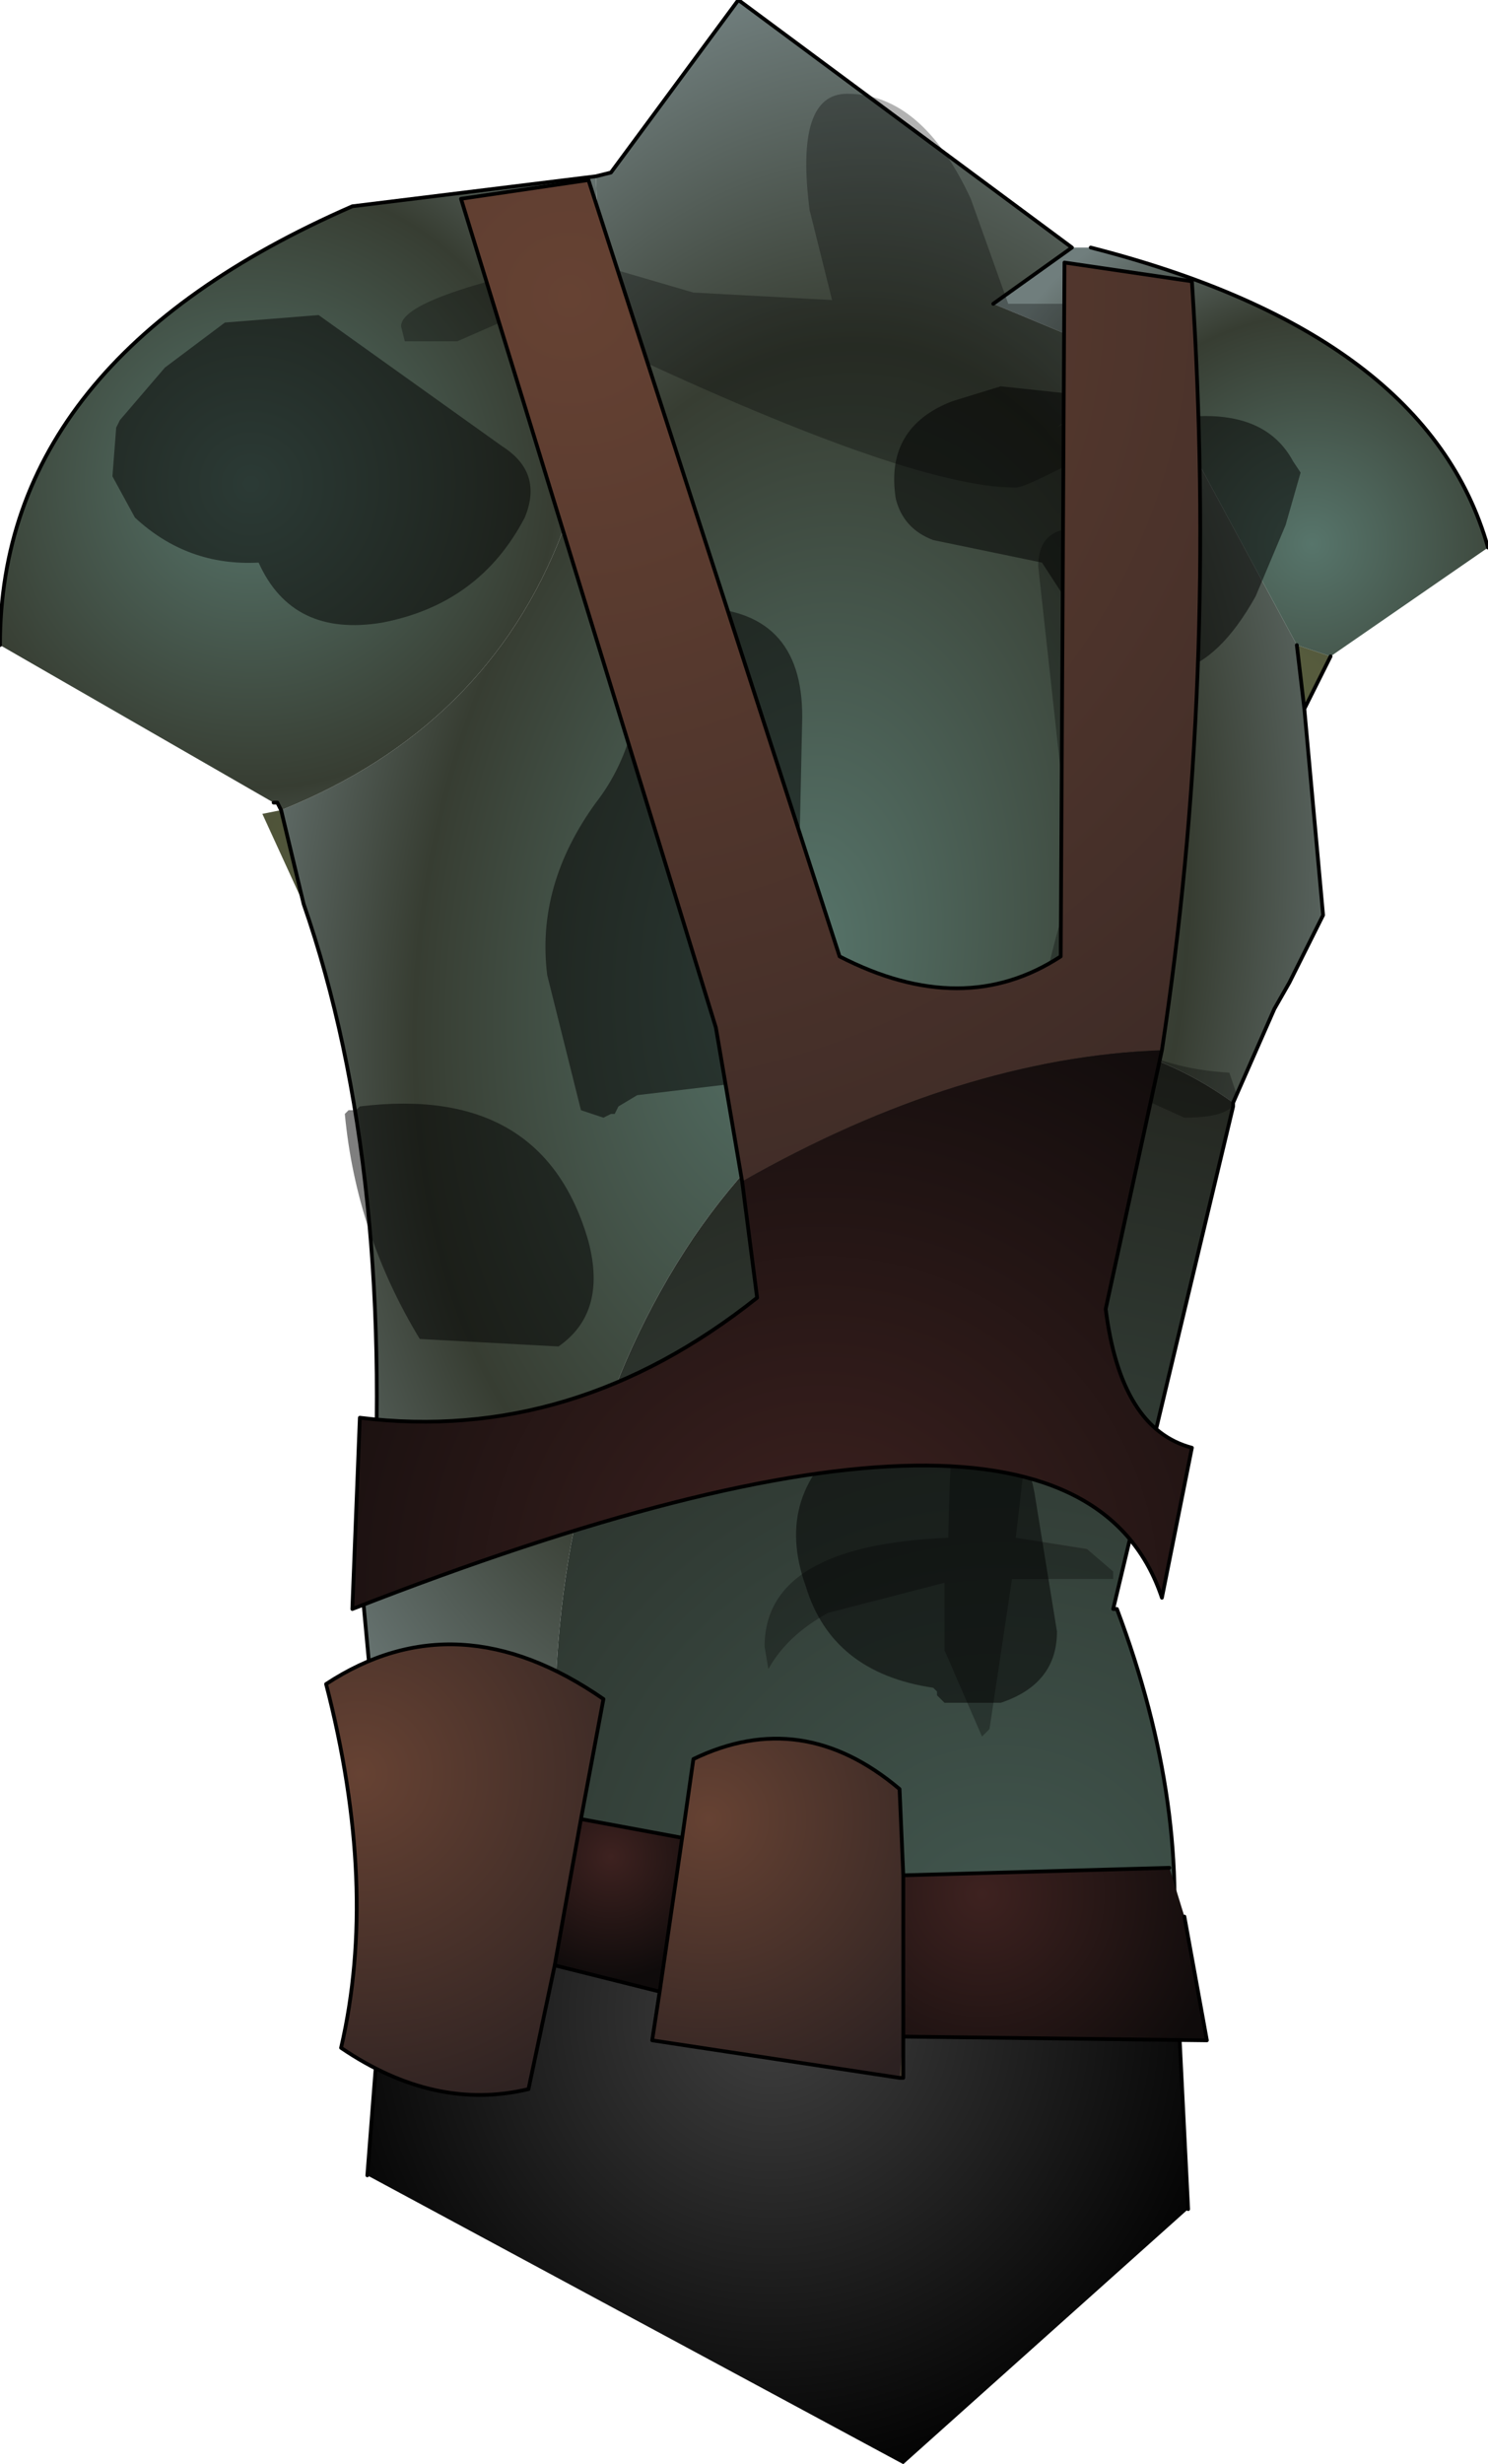 <?xml version="1.0" encoding="UTF-8" standalone="no"?>
<svg xmlns:ffdec="https://www.free-decompiler.com/flash" xmlns:xlink="http://www.w3.org/1999/xlink" ffdec:objectType="shape" height="65.7px" width="39.7px" xmlns="http://www.w3.org/2000/svg">
  <g transform="matrix(2.0, 0.0, 0.0, 2.0, 19.8, 32.8)">
    <path d="M7.85 -7.65 L7.5 -6.95 7.4 -7.8 7.85 -7.65 M-5.85 -4.35 L-6.4 -5.55 -6.15 -5.6 -5.85 -4.35" fill="url(#gradient0)" fill-rule="evenodd" stroke="none"/>
    <path d="M5.7 10.05 L5.8 10.05 5.95 13.05 2.15 16.45 -5.0 12.6 -4.7 8.75 -2.3 9.05 5.7 10.05" fill="url(#gradient1)" fill-rule="evenodd" stroke="none"/>
    <path d="M7.5 -6.95 L7.75 -4.2 7.3 -3.3 7.1 -2.95 6.55 -1.7 Q5.65 -2.35 4.65 -2.5 L3.8 -2.6 Q1.2 -2.6 -0.65 0.1 -2.5 2.85 -2.5 6.7 L-2.3 9.05 -4.7 8.75 -5.1 4.45 -4.95 4.45 -4.95 4.4 Q-4.6 -0.75 -5.85 -4.35 L-6.15 -5.6 Q-3.4 -6.7 -2.4 -9.3 -1.95 -10.55 -1.9 -12.15 L-1.9 -12.65 -1.95 -14.05 -1.75 -14.1 -0.05 -16.4 4.4 -13.1 3.35 -12.35 5.4 -11.5 7.4 -7.8 7.5 -6.95" fill="url(#gradient2)" fill-rule="evenodd" stroke="none"/>
    <path d="M-6.15 -5.6 L-6.2 -5.7 -6.25 -5.7 -9.9 -7.8 Q-9.9 -11.6 -5.2 -13.65 L-1.95 -14.05 -1.9 -12.65 -1.9 -12.15 Q-1.95 -10.55 -2.4 -9.3 -3.4 -6.7 -6.15 -5.6" fill="url(#gradient3)" fill-rule="evenodd" stroke="none"/>
    <path d="M4.4 -13.1 L4.65 -13.1 Q9.15 -11.95 9.95 -9.1 L7.85 -7.65 7.4 -7.8 5.4 -11.5 3.35 -12.35 4.4 -13.1" fill="url(#gradient4)" fill-rule="evenodd" stroke="none"/>
    <path d="M6.55 -1.7 L6.55 -1.65 4.95 5.05 5.0 5.05 Q6.0 7.7 5.7 10.05 L-2.3 9.05 -2.5 6.7 Q-2.5 2.85 -0.65 0.1 1.2 -2.6 3.8 -2.6 L4.65 -2.5 Q5.65 -2.35 6.55 -1.7" fill="url(#gradient5)" fill-rule="evenodd" stroke="none"/>
    <path d="M4.65 -13.1 Q9.15 -11.95 9.95 -9.1 M7.85 -7.65 L7.5 -6.95 7.75 -4.2 7.3 -3.3 7.1 -2.95 6.55 -1.7 6.55 -1.65 4.95 5.05 5.0 5.05 Q6.0 7.7 5.7 10.05 L5.8 10.05 5.95 13.05 M-5.0 12.6 L-4.7 8.75 -5.1 4.45 -5.1 4.4 -4.95 4.45 -4.95 4.4 Q-4.6 -0.75 -5.85 -4.35 L-6.15 -5.6 -6.2 -5.7 -6.25 -5.7 M-9.9 -7.8 Q-9.9 -11.6 -5.2 -13.65 L-1.95 -14.05 -1.75 -14.1 -0.05 -16.4 4.4 -13.1 3.35 -12.35 M7.4 -7.8 L7.5 -6.95 M-2.3 9.05 L5.7 10.05 M-2.3 9.05 L-4.7 8.75" fill="none" stroke="#000000" stroke-linecap="round" stroke-linejoin="round" stroke-width="0.05"/>
    <path d="M7.25 -9.4 L6.85 -8.45 Q5.9 -6.75 4.65 -7.9 L4.0 -8.9 2.55 -9.2 Q2.15 -9.35 2.05 -9.75 1.9 -10.7 2.8 -11.05 L3.45 -11.25 4.85 -11.1 6.05 -10.85 Q7.0 -10.9 7.35 -10.25 L7.45 -10.1 7.25 -9.4 M1.0 -3.35 L1.15 -2.4 0.7 -2.05 -1.4 -1.8 -1.65 -1.65 -1.7 -1.55 -1.75 -1.55 -1.85 -1.5 -2.0 -1.55 -2.15 -1.6 -2.6 -3.4 Q-2.75 -4.6 -1.95 -5.7 -1.6 -6.15 -1.45 -6.75 L-0.85 -8.1 Q-0.75 -8.3 -0.55 -8.3 0.85 -8.25 0.8 -6.75 L0.75 -4.4 Q0.75 -3.85 1.0 -3.35 M3.05 2.1 L3.15 2.15 Q3.75 2.7 3.9 3.5 L4.2 5.35 Q4.2 6.05 3.45 6.3 L2.7 6.3 2.6 6.2 2.6 6.15 2.55 6.1 Q1.2 5.9 0.85 4.75 0.4 3.5 1.5 2.7 2.05 2.3 2.7 2.1 L3.05 2.1 M-2.9 -9.5 Q-3.5 -8.35 -4.8 -8.1 -6.0 -7.9 -6.45 -8.9 -7.4 -8.85 -8.1 -9.5 L-8.4 -10.05 -8.35 -10.7 -8.3 -10.8 -7.7 -11.5 -6.9 -12.1 -5.65 -12.2 -3.2 -10.45 Q-2.65 -10.1 -2.9 -9.5 M-5.25 -1.6 L-5.15 -1.6 -5.1 -1.65 Q-2.65 -1.95 -2.05 0.15 -1.8 1.1 -2.45 1.55 L-4.3 1.45 Q-5.15 0.05 -5.3 -1.55 L-5.25 -1.6" fill="#000000" fill-opacity="0.502" fill-rule="evenodd" stroke="none"/>
    <path d="M0.9 -13.6 Q0.7 -15.15 1.4 -15.15 2.4 -15.15 3.05 -13.75 L3.55 -12.35 4.6 -12.35 Q5.25 -12.35 5.25 -11.75 L4.8 -11.1 4.7 -11.15 4.7 -11.1 4.2 -10.7 4.95 -11.15 5.6 -11.0 5.7 -10.95 Q3.85 -9.9 3.65 -9.9 2.2 -9.9 -2.0 -11.9 L-2.0 -12.0 -3.0 -12.2 -3.8 -11.85 -4.5 -11.85 -4.55 -12.05 Q-4.55 -12.45 -2.1 -12.95 L-1.85 -12.85 -0.65 -12.5 1.2 -12.4 0.9 -13.6 M4.35 -9.35 Q4.95 -7.85 4.95 -4.5 L4.65 -2.8 5.1 -2.5 Q5.65 -2.15 6.5 -2.1 L6.6 -1.8 Q6.6 -1.5 5.9 -1.5 L4.35 -2.2 4.25 -2.0 4.25 -1.95 4.25 -1.3 5.0 -0.75 4.2 -0.65 3.65 4.1 4.6 4.25 4.95 4.55 4.95 4.65 3.6 4.65 3.3 6.65 3.2 6.75 2.7 5.6 2.7 4.7 1.15 5.1 Q0.6 5.4 0.35 5.85 L0.3 5.55 Q0.3 4.2 2.75 4.1 2.8 1.2 3.3 -0.5 0.9 -0.1 0.8 0.75 L0.75 0.8 Q0.3 0.8 0.3 0.45 0.3 -1.25 3.55 -1.35 L4.0 -2.15 3.9 -2.3 Q3.9 -3.0 4.4 -4.65 L4.4 -4.75 3.95 -8.85 Q3.95 -9.3 4.35 -9.35" fill="#000000" fill-opacity="0.302" fill-rule="evenodd" stroke="none"/>
    <path d="M2.15 10.75 L2.15 11.3 2.1 11.3 2.15 10.75" fill="url(#gradient6)" fill-rule="evenodd" stroke="none"/>
    <path d="M0.0 -0.65 L-0.35 -2.7 -3.75 -13.75 -2.05 -14.0 1.3 -3.65 Q2.95 -2.8 4.25 -3.65 L4.3 -12.9 6.0 -12.65 Q6.35 -7.3 5.6 -2.4 2.9 -2.3 0.0 -0.65" fill="url(#gradient7)" fill-rule="evenodd" stroke="none"/>
    <path d="M-2.5 9.8 L-2.85 11.45 Q-4.1 11.75 -5.35 10.9 -4.85 8.75 -5.55 6.05 -3.8 4.9 -1.85 6.25 L-2.15 7.85 -2.5 9.8" fill="url(#gradient8)" fill-rule="evenodd" stroke="none"/>
    <path d="M2.1 11.3 L-1.2 10.8 -1.1 10.15 -0.8 8.1 -0.65 7.05 Q0.8 6.35 2.1 7.45 L2.15 8.6 2.15 10.75 2.1 11.3" fill="url(#gradient9)" fill-rule="evenodd" stroke="none"/>
    <path d="M-1.1 10.15 L-2.5 9.8 -2.15 7.85 -0.8 8.1 -1.1 10.15" fill="url(#gradient10)" fill-rule="evenodd" stroke="none"/>
    <path d="M2.15 8.6 L5.7 8.5 5.9 9.15 6.2 10.8 2.15 10.75 2.15 8.6" fill="url(#gradient11)" fill-rule="evenodd" stroke="none"/>
    <path d="M0.0 -0.65 Q2.9 -2.3 5.6 -2.4 L4.85 1.05 Q5.05 2.65 6.0 2.9 L5.6 4.9 Q4.4 1.3 -5.2 5.05 L-5.1 2.5 Q-2.25 2.85 0.2 0.9 L0.0 -0.65" fill="url(#gradient12)" fill-rule="evenodd" stroke="none"/>
    <path d="M5.6 -2.4 Q6.35 -7.3 6.0 -12.65 L4.3 -12.9 4.25 -3.65 Q2.95 -2.8 1.3 -3.65 L-2.05 -14.0 -3.75 -13.75 -0.35 -2.7 0.0 -0.65 0.2 0.9 Q-2.25 2.85 -5.1 2.5 L-5.2 5.05 Q4.4 1.3 5.6 4.9 L6.0 2.9 Q5.05 2.65 4.85 1.05 L5.6 -2.4 M2.15 10.75 L2.15 11.3 2.1 11.3 -1.2 10.8 -1.1 10.15 -2.5 9.8 -2.85 11.45 Q-4.1 11.75 -5.35 10.9 -4.85 8.75 -5.55 6.05 -3.8 4.9 -1.85 6.25 L-2.15 7.85 -0.8 8.1 -0.65 7.05 Q0.8 6.35 2.1 7.45 L2.15 8.6 5.7 8.5 M5.9 9.15 L6.2 10.8 2.15 10.75 2.15 8.6 M-1.1 10.15 L-0.8 8.1 M-2.5 9.8 L-2.15 7.85" fill="none" stroke="#000000" stroke-linecap="round" stroke-linejoin="round" stroke-width="0.05"/>
  </g>
  <defs>
    <radialGradient cx="0" cy="0" gradientTransform="matrix(0.022, 0.0, 0.0, 0.022, 2.85, -1.75)" gradientUnits="userSpaceOnUse" id="gradient0" r="819.2" spreadMethod="pad">
      <stop offset="0.0" stop-color="#6a7249"/>
      <stop offset="1.0" stop-color="#393a2c"/>
    </radialGradient>
    <radialGradient cx="0" cy="0" gradientTransform="matrix(0.008, 0.0, 0.0, 0.008, 0.4, 10.45)" gradientUnits="userSpaceOnUse" id="gradient1" r="819.2" spreadMethod="pad">
      <stop offset="0.0" stop-color="#404040"/>
      <stop offset="1.0" stop-color="#000000"/>
    </radialGradient>
    <radialGradient cx="0" cy="0" gradientTransform="matrix(0.01, 0.001, -0.002, 0.016, 0.8, -3.65)" gradientUnits="userSpaceOnUse" id="gradient2" r="819.2" spreadMethod="pad">
      <stop offset="0.0" stop-color="#57756b"/>
      <stop offset="0.62" stop-color="#373d32"/>
      <stop offset="1.0" stop-color="#707e7d"/>
    </radialGradient>
    <radialGradient cx="0" cy="0" gradientTransform="matrix(0.008, 0.0, 0.0, 0.008, -6.55, -9.95)" gradientUnits="userSpaceOnUse" id="gradient3" r="819.2" spreadMethod="pad">
      <stop offset="0.0" stop-color="#57756b"/>
      <stop offset="0.62" stop-color="#373d32"/>
      <stop offset="1.0" stop-color="#707e7d"/>
    </radialGradient>
    <radialGradient cx="0" cy="0" gradientTransform="matrix(0.006, 0.0, 0.0, 0.006, 7.6, -9.15)" gradientUnits="userSpaceOnUse" id="gradient4" r="819.2" spreadMethod="pad">
      <stop offset="0.0" stop-color="#57756b"/>
      <stop offset="0.62" stop-color="#373d32"/>
      <stop offset="1.0" stop-color="#707e7d"/>
    </radialGradient>
    <radialGradient cx="0" cy="0" gradientTransform="matrix(0.015, 0.0, 0.0, 0.015, 3.45, 9.45)" gradientUnits="userSpaceOnUse" id="gradient5" r="819.2" spreadMethod="pad">
      <stop offset="0.0" stop-color="#42574f"/>
      <stop offset="1.0" stop-color="#23251f"/>
    </radialGradient>
    <radialGradient cx="0" cy="0" gradientTransform="matrix(0.005, 0.0, 0.0, 0.005, -0.45, 7.85)" gradientUnits="userSpaceOnUse" id="gradient6" r="819.2" spreadMethod="pad">
      <stop offset="0.0" stop-color="#78664b"/>
      <stop offset="1.0" stop-color="#43392c"/>
    </radialGradient>
    <radialGradient cx="0" cy="0" gradientTransform="matrix(0.023, 0.0, 0.0, 0.023, -2.3, -12.45)" gradientUnits="userSpaceOnUse" id="gradient7" r="819.2" spreadMethod="pad">
      <stop offset="0.0" stop-color="#664233"/>
      <stop offset="1.0" stop-color="#2c2121"/>
    </radialGradient>
    <radialGradient cx="0" cy="0" gradientTransform="matrix(0.006, 0.0, 0.0, 0.006, -5.1, 7.25)" gradientUnits="userSpaceOnUse" id="gradient8" r="819.2" spreadMethod="pad">
      <stop offset="0.0" stop-color="#664233"/>
      <stop offset="1.0" stop-color="#2c2121"/>
    </radialGradient>
    <radialGradient cx="0" cy="0" gradientTransform="matrix(0.005, 0.0, 0.0, 0.005, -0.45, 7.85)" gradientUnits="userSpaceOnUse" id="gradient9" r="819.2" spreadMethod="pad">
      <stop offset="0.0" stop-color="#664233"/>
      <stop offset="1.0" stop-color="#2c2121"/>
    </radialGradient>
    <radialGradient cx="0" cy="0" gradientTransform="matrix(0.002, 0.0, 0.0, 0.002, -1.75, 8.35)" gradientUnits="userSpaceOnUse" id="gradient10" r="819.2" spreadMethod="pad">
      <stop offset="0.0" stop-color="#3e2220"/>
      <stop offset="1.0" stop-color="#0f0b0b"/>
    </radialGradient>
    <radialGradient cx="0" cy="0" gradientTransform="matrix(0.004, 0.0, 0.0, 0.004, 3.2, 8.85)" gradientUnits="userSpaceOnUse" id="gradient11" r="819.2" spreadMethod="pad">
      <stop offset="0.0" stop-color="#3e2220"/>
      <stop offset="1.0" stop-color="#0f0b0b"/>
    </radialGradient>
    <radialGradient cx="0" cy="0" gradientTransform="matrix(0.011, 0.0, 0.0, 0.011, 1.05, 4.85)" gradientUnits="userSpaceOnUse" id="gradient12" r="819.2" spreadMethod="pad">
      <stop offset="0.0" stop-color="#3e2220"/>
      <stop offset="1.0" stop-color="#0f0b0b"/>
    </radialGradient>
  </defs>
</svg>
